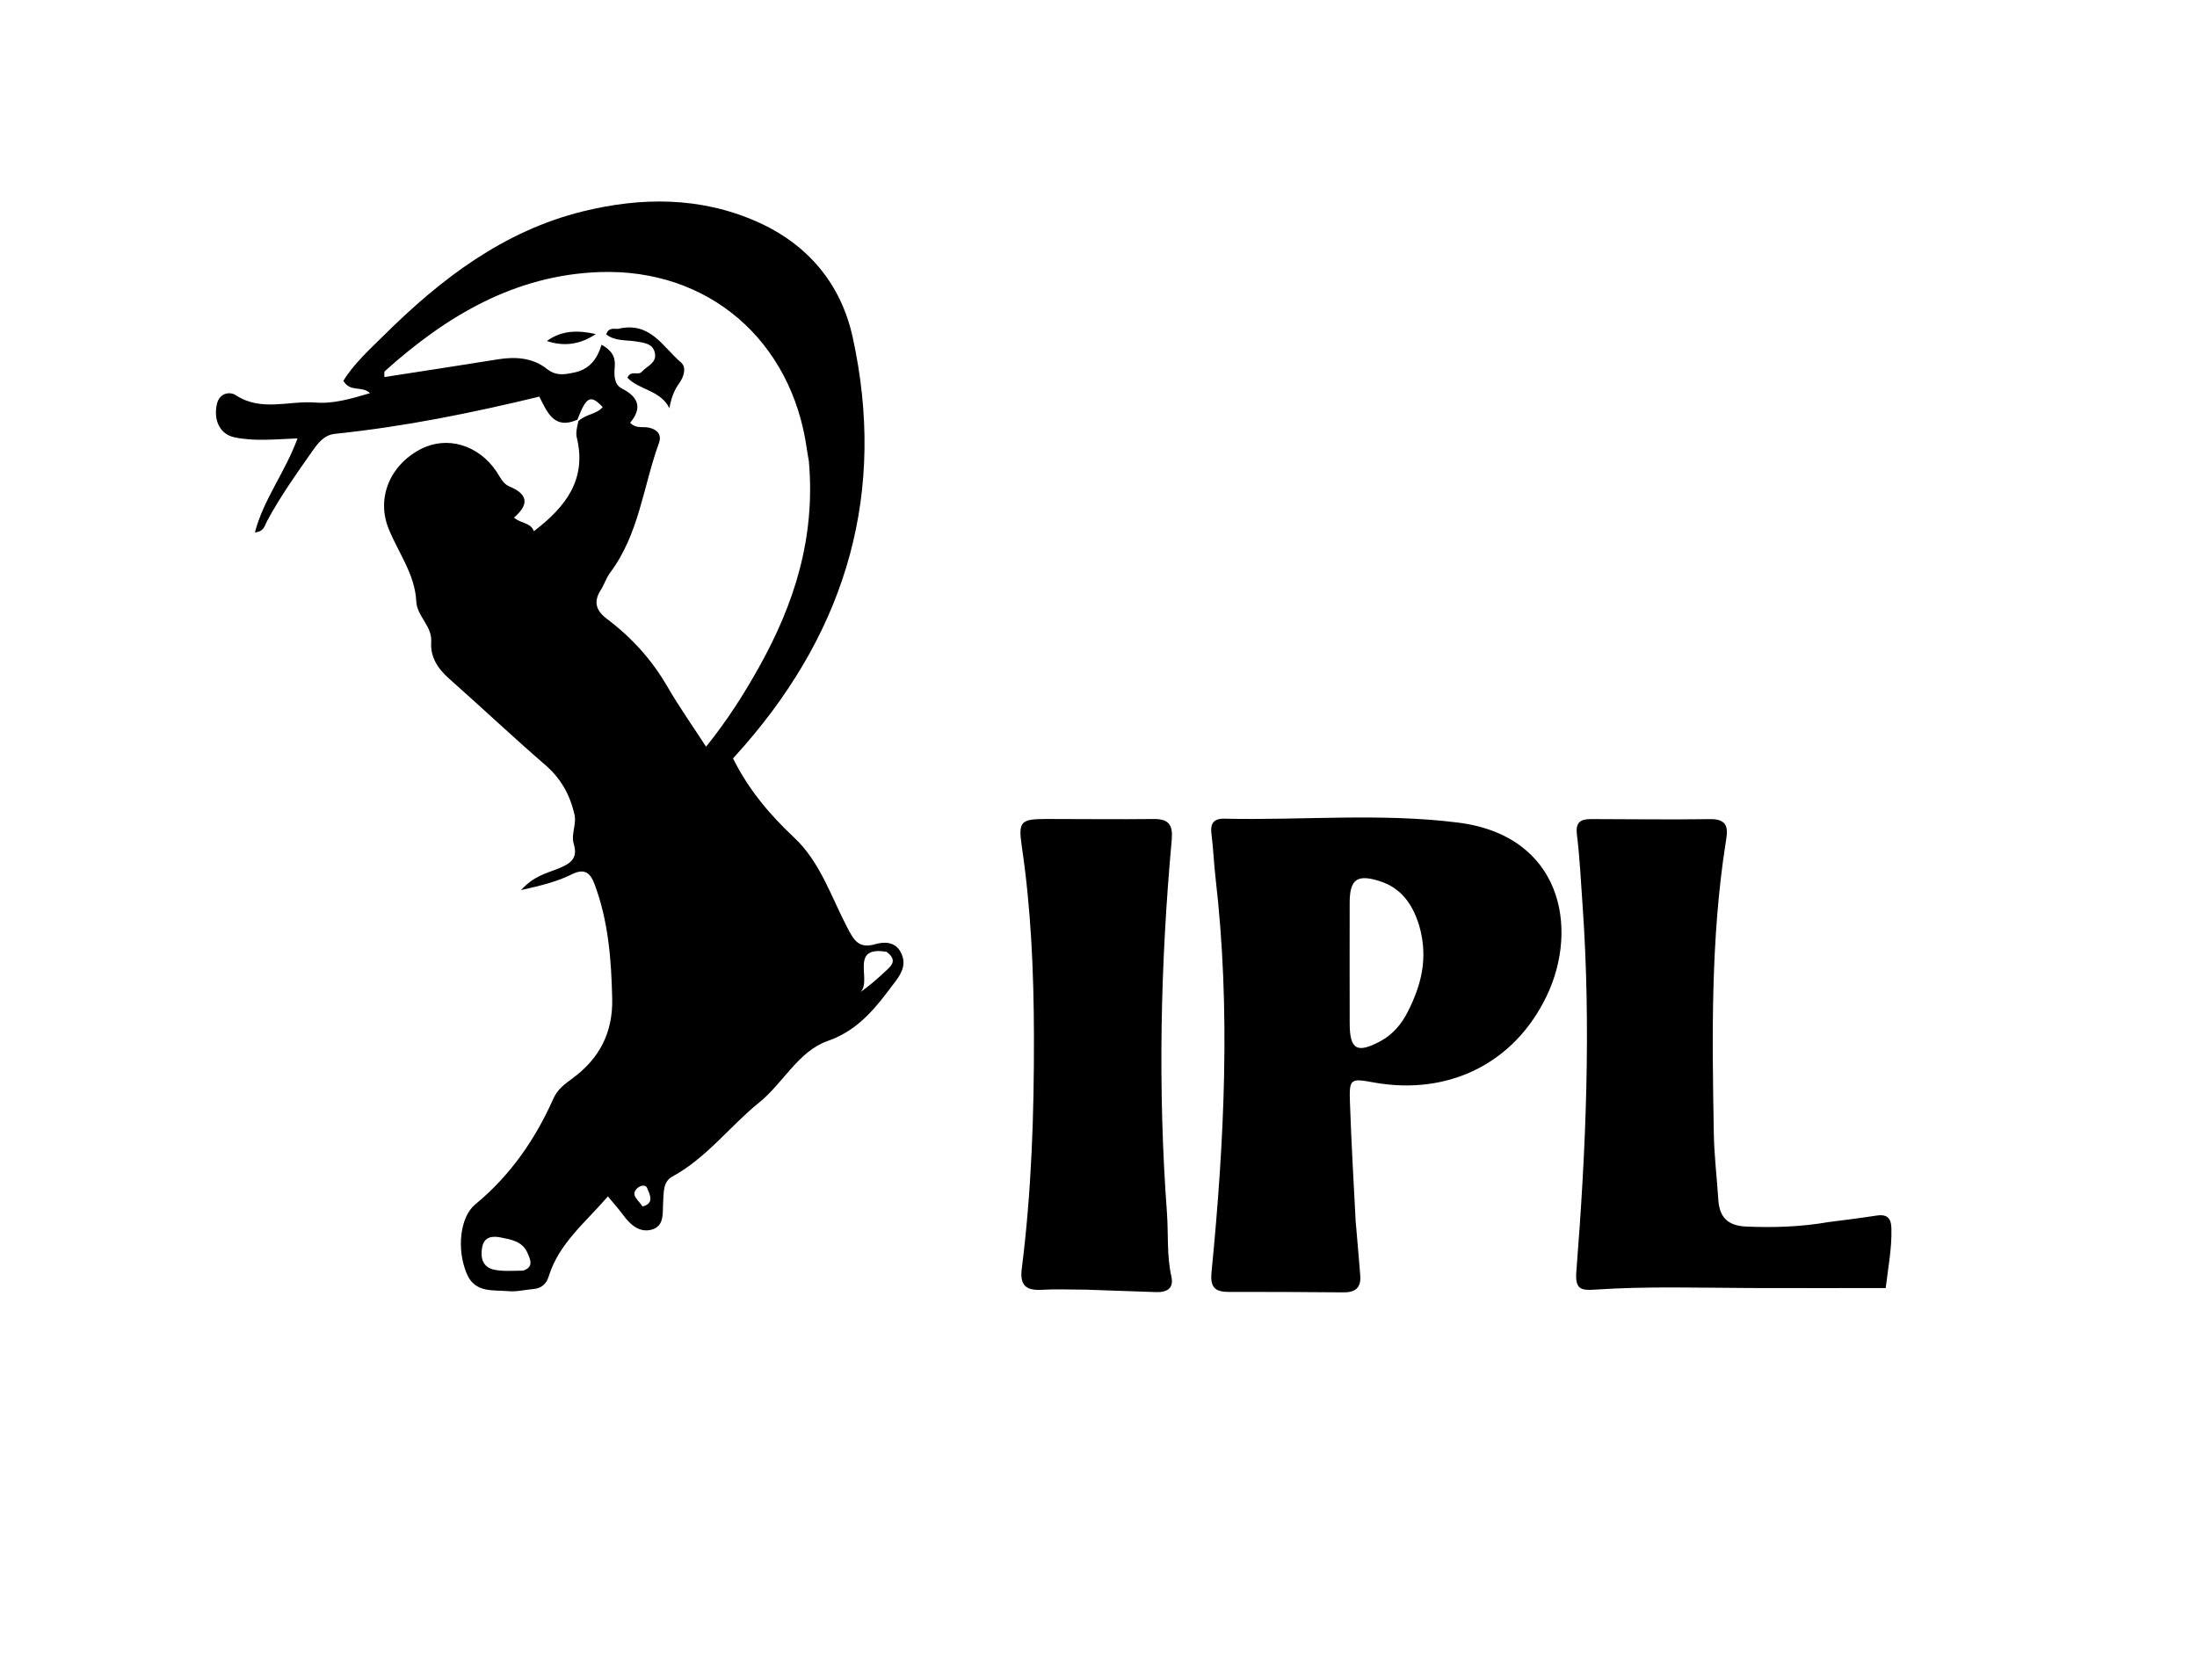<svg version="1.1" id="Layer_1" xmlns="http://www.w3.org/2000/svg" xmlns:xlink="http://www.w3.org/1999/xlink" x="0px" y="0px"
	 width="100%" viewBox="0 0 544 416" enable-background="new 0 0 544 416" xml:space="preserve">
<path fill="#000000" opacity="1" stroke="none" 
	d="
M142.963,103.94 
	C137.122,106.524 135.469,101.972 133.54,98.224 
	C116.715,102.3 99.997,105.675 82.986,107.431 
	C80.16,107.723 78.69,109.807 77.252,111.844 
	C73.315,117.423 69.381,123.005 66.13,129.033 
	C65.549,130.111 65.377,131.67 63.119,131.856 
	C65.256,123.627 70.568,117.039 73.665,108.567 
	C68.062,108.781 62.968,109.36 57.978,108.281 
	C54.504,107.53 52.792,104.097 53.709,100.059 
	C54.365,97.175 57.034,96.978 58.348,97.847 
	C64.7,102.046 71.54,99.161 78.102,99.69 
	C82.603,100.053 86.985,98.731 91.617,97.371 
	C89.73,95.466 86.68,97.243 85.027,94.3 
	C87.562,90.142 91.388,86.684 94.975,83.125 
	C109.094,69.113 124.696,57.163 144.4,52.331 
	C158.845,48.789 173.418,48.695 187.443,54.905 
	C200.078,60.501 208.24,70.355 211.123,83.477 
	C219.488,121.556 209.867,155.219 184.429,184.537 
	C183.462,185.652 182.468,186.743 181.502,187.828 
	C185.351,195.524 190.555,201.727 196.682,207.467 
	C203.091,213.472 205.799,222.082 209.798,229.717 
	C211.435,232.841 212.609,235.01 216.735,233.825 
	C218.81,233.229 221.519,233.108 222.958,235.688 
	C224.482,238.423 223.487,240.718 221.741,243.025 
	C217.144,249.097 212.949,254.996 204.922,257.803 
	C197.687,260.333 193.957,268.203 187.989,273.024 
	C180.659,278.946 174.961,286.774 166.454,291.389 
	C164.133,292.648 164.369,295.352 164.204,297.682 
	C164.021,300.277 164.616,303.583 161.41,304.505 
	C158.394,305.372 156.091,303.339 154.305,300.908 
	C153.247,299.466 152.046,298.13 150.528,296.283 
	C144.888,302.814 138.397,307.934 135.872,316.081 
	C135.239,318.123 133.958,319.08 131.909,319.249 
	C129.919,319.414 127.904,319.944 125.951,319.763 
	C122.128,319.409 117.667,320.284 115.614,315.519 
	C113.031,309.524 113.838,301.431 117.685,298.261 
	C126.349,291.119 132.527,282.192 137.04,272.032 
	C138.055,269.747 139.905,268.403 141.778,267.034 
	C148.443,262.16 151.771,255.653 151.588,247.364 
	C151.376,237.688 150.653,228.114 147.202,218.917 
	C146.059,215.871 144.511,215.077 141.558,216.538 
	C138.022,218.287 134.231,219.272 129.013,220.428 
	C132.23,216.885 135.379,216.262 138.154,215.133 
	C141.086,213.94 143.213,212.74 142.063,208.971 
	C141.334,206.582 142.84,204.176 142.221,201.574 
	C141.06,196.695 138.843,192.754 134.996,189.426 
	C126.934,182.452 119.176,175.129 111.195,168.059 
	C108.405,165.587 106.522,162.725 106.772,158.989 
	C107.038,154.995 103.257,152.696 103.071,148.9 
	C102.74,142.188 98.6,136.855 96.205,130.886 
	C93.18,123.347 96.525,115.187 104.18,111.22 
	C110.65,107.866 118.426,110.133 122.903,116.73 
	C123.837,118.106 124.484,119.794 126.105,120.459 
	C130.576,122.294 131.223,124.81 127.261,128.183 
	C129.025,129.695 131.4,129.384 132.191,131.551 
	C140.152,125.477 145.341,118.68 142.814,108.34 
	C142.546,107.245 142.809,106.02 143.229,104.25 
	C145.352,102.44 147.779,102.585 149.224,100.806 
	C146.217,97.643 145.201,98.166 142.963,103.94 
M200.284,114.208 
	C200.117,113.223 199.924,112.241 199.787,111.252 
	C196.075,84.413 175.507,66.462 148.54,67.377 
	C127.53,68.09 110.496,78.234 95.285,91.925 
	C95.057,92.131 95.208,92.758 95.171,93.378 
	C104.713,91.895 114.05,90.482 123.373,88.978 
	C127.658,88.286 131.926,88.623 135.281,91.263 
	C137.674,93.145 139.504,92.798 142.067,92.28 
	C145.949,91.495 147.822,89.017 148.957,85.377 
	C151.407,86.747 152.439,88.29 152.22,90.787 
	C152.045,92.774 151.991,95.203 153.971,96.208 
	C158.177,98.345 159.05,101.045 156.029,104.695 
	C157.515,106.222 159.117,105.6 160.522,105.877 
	C162.616,106.289 163.964,107.509 163.145,109.766 
	C159.258,120.477 158.233,132.262 151.111,141.77 
	C150.126,143.085 149.625,144.752 148.738,146.154 
	C146.844,149.148 147.643,151.283 150.371,153.338 
	C156.409,157.887 161.396,163.385 165.224,169.99 
	C168.139,175.022 171.507,179.792 174.832,184.923 
	C180.132,178.333 184.232,171.858 187.964,165.176 
	C196.644,149.632 201.955,133.199 200.284,114.208 
M129.529,314.675 
	C132.295,313.768 131.282,311.828 130.577,310.22 
	C129.345,307.404 126.53,306.962 123.952,306.449 
	C121.889,306.038 119.823,306.267 119.372,308.956 
	C118.946,311.502 119.486,313.81 122.32,314.431 
	C124.394,314.885 126.607,314.706 129.529,314.675 
M219.525,235.717 
	C209.617,234.063 216.713,243.861 212.485,246.096 
	C215.095,244.299 217.424,242.27 219.664,240.147 
	C220.906,238.969 222.12,237.647 219.525,235.717 
M159.093,298.786 
	C162.124,297.998 160.878,295.848 160.268,294.278 
	C159.845,293.189 158.419,293.643 157.757,294.294 
	C156.014,296.009 158.072,297.11 159.093,298.786 
z"/>
<path fill="#000000" opacity="1" stroke="none" 
	d="
M335.679,302.458 
	C336.115,307.227 336.446,311.541 336.81,315.852 
	C337.065,318.876 335.607,320.079 332.687,320.054 
	C323.191,319.972 313.694,319.917 304.198,319.942 
	C300.768,319.951 299.63,318.706 299.985,315.083 
	C303.165,282.579 304.778,250.045 300.986,217.461 
	C300.563,213.829 300.441,210.161 299.969,206.537 
	C299.633,203.953 300.532,202.688 303.131,202.747 
	C322.427,203.185 341.797,201.29 361.015,203.712 
	C386.666,206.944 391.019,229.772 383.012,246.57 
	C374.941,263.501 358.427,271.421 340.009,268.044 
	C334.349,267.006 334.056,267.15 334.263,273.077 
	C334.602,282.722 335.135,292.361 335.679,302.458 
M351.418,229.255 
	C349.832,224.08 347.077,219.942 341.613,218.208 
	C336.06,216.446 334.212,217.727 334.194,223.491 
	C334.162,233.457 334.191,243.423 334.198,253.39 
	C334.203,259.927 335.989,260.988 341.834,257.835 
	C344.855,256.206 347.017,253.635 348.537,250.649 
	C351.845,244.151 353.75,237.38 351.418,229.255 
z"/>
<path fill="#000000" opacity="1" stroke="none" 
	d="
M452.742,302.651 
	C456.976,302.097 460.777,301.65 464.553,301.047 
	C467.11,300.639 468.252,301.512 468.331,304.163 
	C468.48,309.172 467.486,314.031 466.924,318.987 
	C455.573,318.987 444.458,319.018 433.344,318.979 
	C420.518,318.933 407.686,318.512 394.873,319.38 
	C391.447,319.612 389.973,319.28 390.321,314.876 
	C392.709,284.655 394.001,254.39 391.855,224.082 
	C391.445,218.278 391.172,212.455 390.462,206.687 
	C390.077,203.565 391.404,202.836 394.012,202.844 
	C403.842,202.873 413.673,202.992 423.501,202.855 
	C428.558,202.785 427.691,206.116 427.248,208.982 
	C423.561,232.793 423.938,256.764 424.36,280.731 
	C424.457,286.209 425.124,291.675 425.475,297.15 
	C425.754,301.518 427.898,303.575 432.398,303.759 
	C439.084,304.033 445.708,303.869 452.742,302.651 
z"/>
<path fill="#000000" opacity="1" stroke="none" 
	d="
M268.885,319.385 
	C264.902,319.382 261.394,319.21 257.909,319.417 
	C253.987,319.651 252.49,318.24 253.002,314.192 
	C255.425,295.014 256.066,275.734 256.013,256.419 
	C255.97,240.765 255.308,225.161 253.014,209.65 
	C252.092,203.414 252.697,202.823 259.161,202.819 
	C267.989,202.814 276.817,202.934 285.644,202.828 
	C289.437,202.782 290.465,204.325 290.129,208.012 
	C287.335,238.717 286.667,269.464 288.941,300.235 
	C289.333,305.537 288.867,310.889 290.049,316.152 
	C290.701,319.049 288.936,320.075 286.327,319.992 
	C280.674,319.812 275.022,319.59 268.885,319.385 
z"/>
<path fill="#000000" opacity="1" stroke="none" 
	d="
M153,81.447 
	C161.031,79.483 164.168,86.006 168.636,89.775 
	C170.048,90.966 169.318,93.339 168.212,94.859 
	C166.907,96.652 166.192,98.594 165.748,101.096 
	C163.546,96.604 158.316,96.634 155.363,93.55 
	C156.158,91.566 158.023,93.079 158.888,92.091 
	C160.136,90.666 162.621,89.94 162.173,87.507 
	C161.728,85.085 159.554,84.907 157.537,84.566 
	C155.031,84.143 152.273,84.545 150.104,82.808 
	C150.578,81.306 151.6,81.363 153,81.447 
z"/>
<path fill="#000000" opacity="1" stroke="none" 
	d="
M135.414,84.449 
	C139.13,81.718 143.259,81.779 147.522,82.728 
	C143.84,85.205 139.858,85.948 135.414,84.449 
z"/>
</svg>
